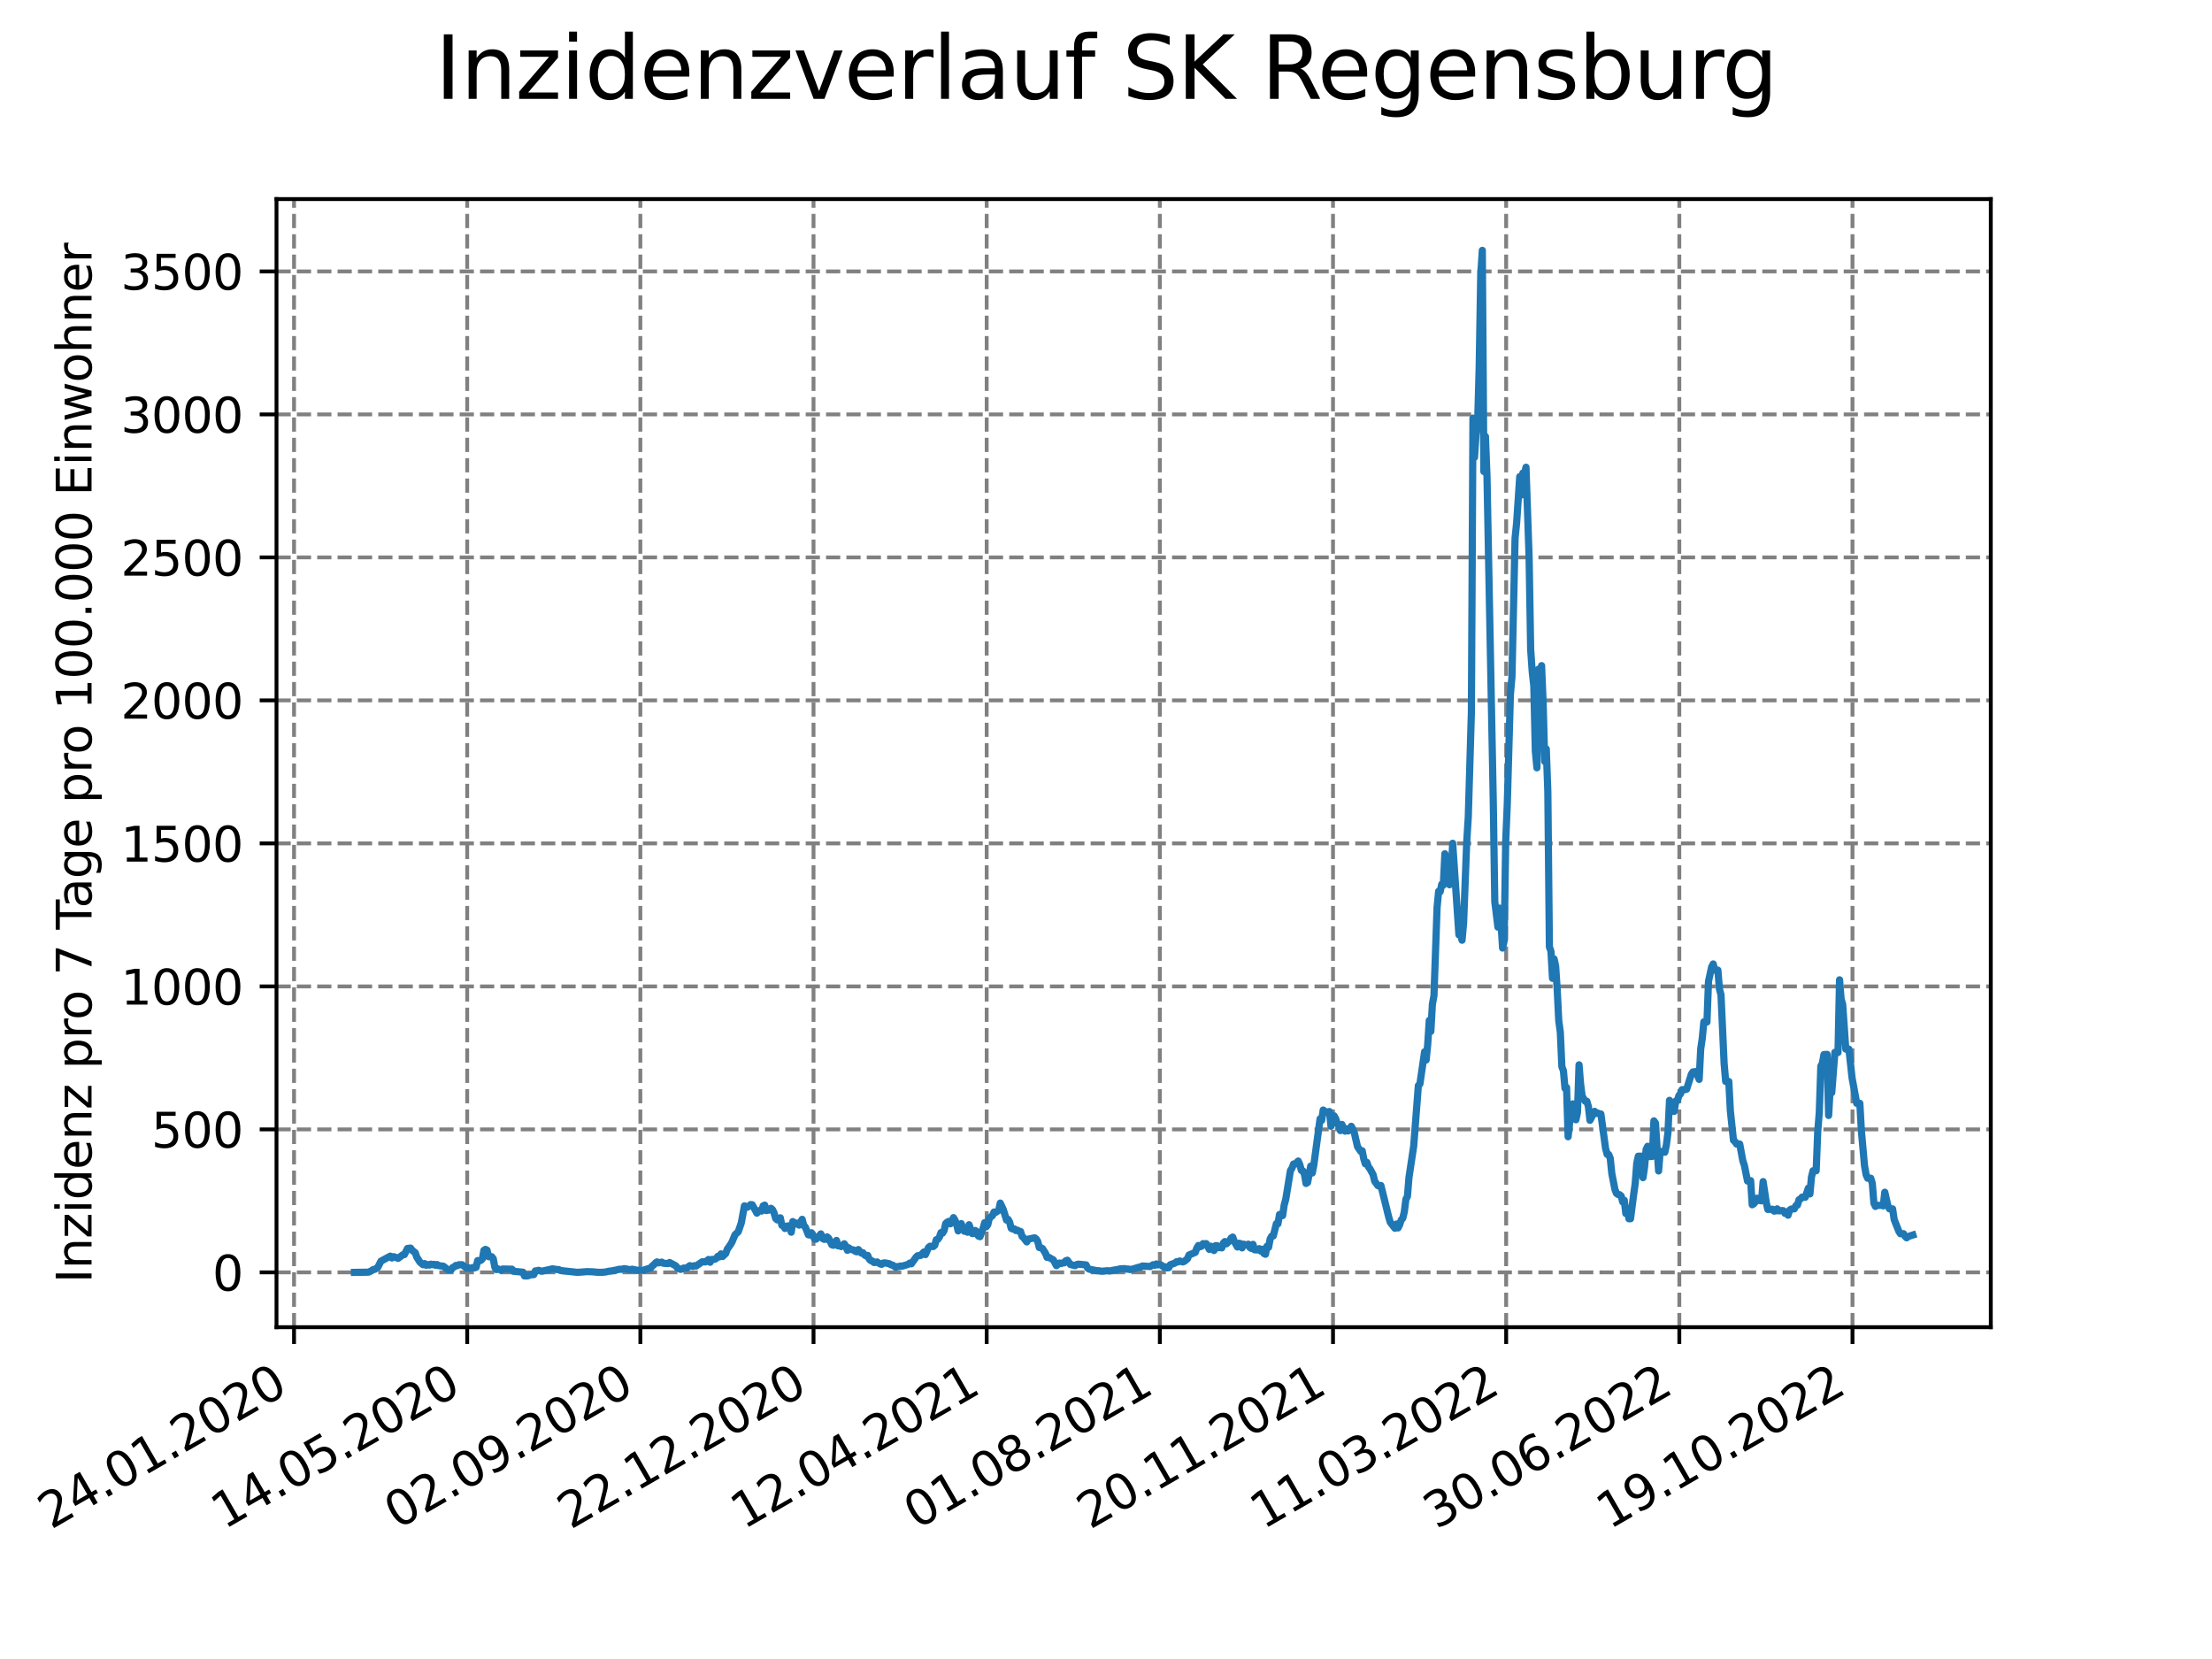 <?xml version="1.0" encoding="utf-8" standalone="no"?>
<!DOCTYPE svg PUBLIC "-//W3C//DTD SVG 1.1//EN"
  "http://www.w3.org/Graphics/SVG/1.1/DTD/svg11.dtd">
<svg xmlns:xlink="http://www.w3.org/1999/xlink" width="460.8pt" height="345.6pt" viewBox="0 0 460.8 345.6" xmlns="http://www.w3.org/2000/svg" version="1.1">
 <defs>
  <style type="text/css">*{stroke-linejoin: round; stroke-linecap: butt}</style>
 </defs>
 <g id="figure_1">
  <g id="patch_1">
   <path d="M 0 345.6 
L 460.8 345.6 
L 460.8 0 
L 0 0 
z
" style="fill: #ffffff"/>
  </g>
  <g id="axes_1">
   <g id="patch_2">
    <path d="M 57.6 276.48 
L 414.72 276.48 
L 414.72 41.472 
L 57.6 41.472 
z
" style="fill: #ffffff"/>
   </g>
   <g id="matplotlib.axis_1">
    <g id="xtick_1">
     <g id="line2d_1">
      <path d="M 61.253 276.48 
L 61.253 41.472 
" clip-path="url(#p23fee7c281)" style="fill: none; stroke-dasharray: 2.96,1.28; stroke-dashoffset: 0; stroke: #808080; stroke-width: 0.8"/>
     </g>
     <g id="line2d_2">
      <defs>
       <path id="m18b89f262e" d="M 0 0 
L 0 3.5 
" style="stroke: #000000; stroke-width: 0.8"/>
      </defs>
      <g>
       <use xlink:href="#m18b89f262e" x="61.253" y="276.48" style="stroke: #000000; stroke-width: 0.8"/>
      </g>
     </g>
     <g id="text_1">
      <!-- 24.01.2020 -->
      <g transform="translate(10.628 318.689) rotate(-30) scale(0.1 -0.1)">
       <defs>
        <path id="DejaVuSans-32" d="M 1228 531 
L 3431 531 
L 3431 0 
L 469 0 
L 469 531 
Q 828 903 1448 1529 
Q 2069 2156 2228 2338 
Q 2531 2678 2651 2914 
Q 2772 3150 2772 3378 
Q 2772 3750 2511 3984 
Q 2250 4219 1831 4219 
Q 1534 4219 1204 4116 
Q 875 4013 500 3803 
L 500 4441 
Q 881 4594 1212 4672 
Q 1544 4750 1819 4750 
Q 2544 4750 2975 4387 
Q 3406 4025 3406 3419 
Q 3406 3131 3298 2873 
Q 3191 2616 2906 2266 
Q 2828 2175 2409 1742 
Q 1991 1309 1228 531 
z
" transform="scale(0.016)"/>
        <path id="DejaVuSans-34" d="M 2419 4116 
L 825 1625 
L 2419 1625 
L 2419 4116 
z
M 2253 4666 
L 3047 4666 
L 3047 1625 
L 3713 1625 
L 3713 1100 
L 3047 1100 
L 3047 0 
L 2419 0 
L 2419 1100 
L 313 1100 
L 313 1709 
L 2253 4666 
z
" transform="scale(0.016)"/>
        <path id="DejaVuSans-2e" d="M 684 794 
L 1344 794 
L 1344 0 
L 684 0 
L 684 794 
z
" transform="scale(0.016)"/>
        <path id="DejaVuSans-30" d="M 2034 4250 
Q 1547 4250 1301 3770 
Q 1056 3291 1056 2328 
Q 1056 1369 1301 889 
Q 1547 409 2034 409 
Q 2525 409 2770 889 
Q 3016 1369 3016 2328 
Q 3016 3291 2770 3770 
Q 2525 4250 2034 4250 
z
M 2034 4750 
Q 2819 4750 3233 4129 
Q 3647 3509 3647 2328 
Q 3647 1150 3233 529 
Q 2819 -91 2034 -91 
Q 1250 -91 836 529 
Q 422 1150 422 2328 
Q 422 3509 836 4129 
Q 1250 4750 2034 4750 
z
" transform="scale(0.016)"/>
        <path id="DejaVuSans-31" d="M 794 531 
L 1825 531 
L 1825 4091 
L 703 3866 
L 703 4441 
L 1819 4666 
L 2450 4666 
L 2450 531 
L 3481 531 
L 3481 0 
L 794 0 
L 794 531 
z
" transform="scale(0.016)"/>
       </defs>
       <use xlink:href="#DejaVuSans-32"/>
       <use xlink:href="#DejaVuSans-34" x="63.623"/>
       <use xlink:href="#DejaVuSans-2e" x="127.246"/>
       <use xlink:href="#DejaVuSans-30" x="159.033"/>
       <use xlink:href="#DejaVuSans-31" x="222.656"/>
       <use xlink:href="#DejaVuSans-2e" x="286.279"/>
       <use xlink:href="#DejaVuSans-32" x="318.066"/>
       <use xlink:href="#DejaVuSans-30" x="381.689"/>
       <use xlink:href="#DejaVuSans-32" x="445.312"/>
       <use xlink:href="#DejaVuSans-30" x="508.936"/>
      </g>
     </g>
    </g>
    <g id="xtick_2">
     <g id="line2d_3">
      <path d="M 97.326 276.48 
L 97.326 41.472 
" clip-path="url(#p23fee7c281)" style="fill: none; stroke-dasharray: 2.96,1.28; stroke-dashoffset: 0; stroke: #808080; stroke-width: 0.8"/>
     </g>
     <g id="line2d_4">
      <g>
       <use xlink:href="#m18b89f262e" x="97.326" y="276.48" style="stroke: #000000; stroke-width: 0.8"/>
      </g>
     </g>
     <g id="text_2">
      <!-- 14.05.2020 -->
      <g transform="translate(46.701 318.689) rotate(-30) scale(0.1 -0.1)">
       <defs>
        <path id="DejaVuSans-35" d="M 691 4666 
L 3169 4666 
L 3169 4134 
L 1269 4134 
L 1269 2991 
Q 1406 3038 1543 3061 
Q 1681 3084 1819 3084 
Q 2600 3084 3056 2656 
Q 3513 2228 3513 1497 
Q 3513 744 3044 326 
Q 2575 -91 1722 -91 
Q 1428 -91 1123 -41 
Q 819 9 494 109 
L 494 744 
Q 775 591 1075 516 
Q 1375 441 1709 441 
Q 2250 441 2565 725 
Q 2881 1009 2881 1497 
Q 2881 1984 2565 2268 
Q 2250 2553 1709 2553 
Q 1456 2553 1204 2497 
Q 953 2441 691 2322 
L 691 4666 
z
" transform="scale(0.016)"/>
       </defs>
       <use xlink:href="#DejaVuSans-31"/>
       <use xlink:href="#DejaVuSans-34" x="63.623"/>
       <use xlink:href="#DejaVuSans-2e" x="127.246"/>
       <use xlink:href="#DejaVuSans-30" x="159.033"/>
       <use xlink:href="#DejaVuSans-35" x="222.656"/>
       <use xlink:href="#DejaVuSans-2e" x="286.279"/>
       <use xlink:href="#DejaVuSans-32" x="318.066"/>
       <use xlink:href="#DejaVuSans-30" x="381.689"/>
       <use xlink:href="#DejaVuSans-32" x="445.312"/>
       <use xlink:href="#DejaVuSans-30" x="508.936"/>
      </g>
     </g>
    </g>
    <g id="xtick_3">
     <g id="line2d_5">
      <path d="M 133.399 276.48 
L 133.399 41.472 
" clip-path="url(#p23fee7c281)" style="fill: none; stroke-dasharray: 2.96,1.28; stroke-dashoffset: 0; stroke: #808080; stroke-width: 0.8"/>
     </g>
     <g id="line2d_6">
      <g>
       <use xlink:href="#m18b89f262e" x="133.399" y="276.48" style="stroke: #000000; stroke-width: 0.8"/>
      </g>
     </g>
     <g id="text_3">
      <!-- 02.09.2020 -->
      <g transform="translate(82.774 318.689) rotate(-30) scale(0.1 -0.1)">
       <defs>
        <path id="DejaVuSans-39" d="M 703 97 
L 703 672 
Q 941 559 1184 500 
Q 1428 441 1663 441 
Q 2288 441 2617 861 
Q 2947 1281 2994 2138 
Q 2813 1869 2534 1725 
Q 2256 1581 1919 1581 
Q 1219 1581 811 2004 
Q 403 2428 403 3163 
Q 403 3881 828 4315 
Q 1253 4750 1959 4750 
Q 2769 4750 3195 4129 
Q 3622 3509 3622 2328 
Q 3622 1225 3098 567 
Q 2575 -91 1691 -91 
Q 1453 -91 1209 -44 
Q 966 3 703 97 
z
M 1959 2075 
Q 2384 2075 2632 2365 
Q 2881 2656 2881 3163 
Q 2881 3666 2632 3958 
Q 2384 4250 1959 4250 
Q 1534 4250 1286 3958 
Q 1038 3666 1038 3163 
Q 1038 2656 1286 2365 
Q 1534 2075 1959 2075 
z
" transform="scale(0.016)"/>
       </defs>
       <use xlink:href="#DejaVuSans-30"/>
       <use xlink:href="#DejaVuSans-32" x="63.623"/>
       <use xlink:href="#DejaVuSans-2e" x="127.246"/>
       <use xlink:href="#DejaVuSans-30" x="159.033"/>
       <use xlink:href="#DejaVuSans-39" x="222.656"/>
       <use xlink:href="#DejaVuSans-2e" x="286.279"/>
       <use xlink:href="#DejaVuSans-32" x="318.066"/>
       <use xlink:href="#DejaVuSans-30" x="381.689"/>
       <use xlink:href="#DejaVuSans-32" x="445.312"/>
       <use xlink:href="#DejaVuSans-30" x="508.936"/>
      </g>
     </g>
    </g>
    <g id="xtick_4">
     <g id="line2d_7">
      <path d="M 169.471 276.48 
L 169.471 41.472 
" clip-path="url(#p23fee7c281)" style="fill: none; stroke-dasharray: 2.96,1.28; stroke-dashoffset: 0; stroke: #808080; stroke-width: 0.8"/>
     </g>
     <g id="line2d_8">
      <g>
       <use xlink:href="#m18b89f262e" x="169.471" y="276.48" style="stroke: #000000; stroke-width: 0.8"/>
      </g>
     </g>
     <g id="text_4">
      <!-- 22.12.2020 -->
      <g transform="translate(118.846 318.689) rotate(-30) scale(0.1 -0.1)">
       <use xlink:href="#DejaVuSans-32"/>
       <use xlink:href="#DejaVuSans-32" x="63.623"/>
       <use xlink:href="#DejaVuSans-2e" x="127.246"/>
       <use xlink:href="#DejaVuSans-31" x="159.033"/>
       <use xlink:href="#DejaVuSans-32" x="222.656"/>
       <use xlink:href="#DejaVuSans-2e" x="286.279"/>
       <use xlink:href="#DejaVuSans-32" x="318.066"/>
       <use xlink:href="#DejaVuSans-30" x="381.689"/>
       <use xlink:href="#DejaVuSans-32" x="445.312"/>
       <use xlink:href="#DejaVuSans-30" x="508.936"/>
      </g>
     </g>
    </g>
    <g id="xtick_5">
     <g id="line2d_9">
      <path d="M 205.544 276.48 
L 205.544 41.472 
" clip-path="url(#p23fee7c281)" style="fill: none; stroke-dasharray: 2.96,1.28; stroke-dashoffset: 0; stroke: #808080; stroke-width: 0.8"/>
     </g>
     <g id="line2d_10">
      <g>
       <use xlink:href="#m18b89f262e" x="205.544" y="276.48" style="stroke: #000000; stroke-width: 0.8"/>
      </g>
     </g>
     <g id="text_5">
      <!-- 12.04.2021 -->
      <g transform="translate(154.919 318.689) rotate(-30) scale(0.1 -0.1)">
       <use xlink:href="#DejaVuSans-31"/>
       <use xlink:href="#DejaVuSans-32" x="63.623"/>
       <use xlink:href="#DejaVuSans-2e" x="127.246"/>
       <use xlink:href="#DejaVuSans-30" x="159.033"/>
       <use xlink:href="#DejaVuSans-34" x="222.656"/>
       <use xlink:href="#DejaVuSans-2e" x="286.279"/>
       <use xlink:href="#DejaVuSans-32" x="318.066"/>
       <use xlink:href="#DejaVuSans-30" x="381.689"/>
       <use xlink:href="#DejaVuSans-32" x="445.312"/>
       <use xlink:href="#DejaVuSans-31" x="508.936"/>
      </g>
     </g>
    </g>
    <g id="xtick_6">
     <g id="line2d_11">
      <path d="M 241.617 276.48 
L 241.617 41.472 
" clip-path="url(#p23fee7c281)" style="fill: none; stroke-dasharray: 2.96,1.28; stroke-dashoffset: 0; stroke: #808080; stroke-width: 0.8"/>
     </g>
     <g id="line2d_12">
      <g>
       <use xlink:href="#m18b89f262e" x="241.617" y="276.48" style="stroke: #000000; stroke-width: 0.8"/>
      </g>
     </g>
     <g id="text_6">
      <!-- 01.08.2021 -->
      <g transform="translate(190.992 318.689) rotate(-30) scale(0.1 -0.1)">
       <defs>
        <path id="DejaVuSans-38" d="M 2034 2216 
Q 1584 2216 1326 1975 
Q 1069 1734 1069 1313 
Q 1069 891 1326 650 
Q 1584 409 2034 409 
Q 2484 409 2743 651 
Q 3003 894 3003 1313 
Q 3003 1734 2745 1975 
Q 2488 2216 2034 2216 
z
M 1403 2484 
Q 997 2584 770 2862 
Q 544 3141 544 3541 
Q 544 4100 942 4425 
Q 1341 4750 2034 4750 
Q 2731 4750 3128 4425 
Q 3525 4100 3525 3541 
Q 3525 3141 3298 2862 
Q 3072 2584 2669 2484 
Q 3125 2378 3379 2068 
Q 3634 1759 3634 1313 
Q 3634 634 3220 271 
Q 2806 -91 2034 -91 
Q 1263 -91 848 271 
Q 434 634 434 1313 
Q 434 1759 690 2068 
Q 947 2378 1403 2484 
z
M 1172 3481 
Q 1172 3119 1398 2916 
Q 1625 2713 2034 2713 
Q 2441 2713 2670 2916 
Q 2900 3119 2900 3481 
Q 2900 3844 2670 4047 
Q 2441 4250 2034 4250 
Q 1625 4250 1398 4047 
Q 1172 3844 1172 3481 
z
" transform="scale(0.016)"/>
       </defs>
       <use xlink:href="#DejaVuSans-30"/>
       <use xlink:href="#DejaVuSans-31" x="63.623"/>
       <use xlink:href="#DejaVuSans-2e" x="127.246"/>
       <use xlink:href="#DejaVuSans-30" x="159.033"/>
       <use xlink:href="#DejaVuSans-38" x="222.656"/>
       <use xlink:href="#DejaVuSans-2e" x="286.279"/>
       <use xlink:href="#DejaVuSans-32" x="318.066"/>
       <use xlink:href="#DejaVuSans-30" x="381.689"/>
       <use xlink:href="#DejaVuSans-32" x="445.312"/>
       <use xlink:href="#DejaVuSans-31" x="508.936"/>
      </g>
     </g>
    </g>
    <g id="xtick_7">
     <g id="line2d_13">
      <path d="M 277.69 276.48 
L 277.69 41.472 
" clip-path="url(#p23fee7c281)" style="fill: none; stroke-dasharray: 2.96,1.28; stroke-dashoffset: 0; stroke: #808080; stroke-width: 0.8"/>
     </g>
     <g id="line2d_14">
      <g>
       <use xlink:href="#m18b89f262e" x="277.69" y="276.48" style="stroke: #000000; stroke-width: 0.8"/>
      </g>
     </g>
     <g id="text_7">
      <!-- 20.11.2021 -->
      <g transform="translate(227.064 318.689) rotate(-30) scale(0.1 -0.1)">
       <use xlink:href="#DejaVuSans-32"/>
       <use xlink:href="#DejaVuSans-30" x="63.623"/>
       <use xlink:href="#DejaVuSans-2e" x="127.246"/>
       <use xlink:href="#DejaVuSans-31" x="159.033"/>
       <use xlink:href="#DejaVuSans-31" x="222.656"/>
       <use xlink:href="#DejaVuSans-2e" x="286.279"/>
       <use xlink:href="#DejaVuSans-32" x="318.066"/>
       <use xlink:href="#DejaVuSans-30" x="381.689"/>
       <use xlink:href="#DejaVuSans-32" x="445.312"/>
       <use xlink:href="#DejaVuSans-31" x="508.936"/>
      </g>
     </g>
    </g>
    <g id="xtick_8">
     <g id="line2d_15">
      <path d="M 313.762 276.48 
L 313.762 41.472 
" clip-path="url(#p23fee7c281)" style="fill: none; stroke-dasharray: 2.96,1.28; stroke-dashoffset: 0; stroke: #808080; stroke-width: 0.8"/>
     </g>
     <g id="line2d_16">
      <g>
       <use xlink:href="#m18b89f262e" x="313.762" y="276.48" style="stroke: #000000; stroke-width: 0.8"/>
      </g>
     </g>
     <g id="text_8">
      <!-- 11.03.2022 -->
      <g transform="translate(263.137 318.689) rotate(-30) scale(0.1 -0.1)">
       <defs>
        <path id="DejaVuSans-33" d="M 2597 2516 
Q 3050 2419 3304 2112 
Q 3559 1806 3559 1356 
Q 3559 666 3084 287 
Q 2609 -91 1734 -91 
Q 1441 -91 1130 -33 
Q 819 25 488 141 
L 488 750 
Q 750 597 1062 519 
Q 1375 441 1716 441 
Q 2309 441 2620 675 
Q 2931 909 2931 1356 
Q 2931 1769 2642 2001 
Q 2353 2234 1838 2234 
L 1294 2234 
L 1294 2753 
L 1863 2753 
Q 2328 2753 2575 2939 
Q 2822 3125 2822 3475 
Q 2822 3834 2567 4026 
Q 2313 4219 1838 4219 
Q 1578 4219 1281 4162 
Q 984 4106 628 3988 
L 628 4550 
Q 988 4650 1302 4700 
Q 1616 4750 1894 4750 
Q 2613 4750 3031 4423 
Q 3450 4097 3450 3541 
Q 3450 3153 3228 2886 
Q 3006 2619 2597 2516 
z
" transform="scale(0.016)"/>
       </defs>
       <use xlink:href="#DejaVuSans-31"/>
       <use xlink:href="#DejaVuSans-31" x="63.623"/>
       <use xlink:href="#DejaVuSans-2e" x="127.246"/>
       <use xlink:href="#DejaVuSans-30" x="159.033"/>
       <use xlink:href="#DejaVuSans-33" x="222.656"/>
       <use xlink:href="#DejaVuSans-2e" x="286.279"/>
       <use xlink:href="#DejaVuSans-32" x="318.066"/>
       <use xlink:href="#DejaVuSans-30" x="381.689"/>
       <use xlink:href="#DejaVuSans-32" x="445.312"/>
       <use xlink:href="#DejaVuSans-32" x="508.936"/>
      </g>
     </g>
    </g>
    <g id="xtick_9">
     <g id="line2d_17">
      <path d="M 349.835 276.48 
L 349.835 41.472 
" clip-path="url(#p23fee7c281)" style="fill: none; stroke-dasharray: 2.96,1.28; stroke-dashoffset: 0; stroke: #808080; stroke-width: 0.8"/>
     </g>
     <g id="line2d_18">
      <g>
       <use xlink:href="#m18b89f262e" x="349.835" y="276.48" style="stroke: #000000; stroke-width: 0.8"/>
      </g>
     </g>
     <g id="text_9">
      <!-- 30.06.2022 -->
      <g transform="translate(299.21 318.689) rotate(-30) scale(0.1 -0.1)">
       <defs>
        <path id="DejaVuSans-36" d="M 2113 2584 
Q 1688 2584 1439 2293 
Q 1191 2003 1191 1497 
Q 1191 994 1439 701 
Q 1688 409 2113 409 
Q 2538 409 2786 701 
Q 3034 994 3034 1497 
Q 3034 2003 2786 2293 
Q 2538 2584 2113 2584 
z
M 3366 4563 
L 3366 3988 
Q 3128 4100 2886 4159 
Q 2644 4219 2406 4219 
Q 1781 4219 1451 3797 
Q 1122 3375 1075 2522 
Q 1259 2794 1537 2939 
Q 1816 3084 2150 3084 
Q 2853 3084 3261 2657 
Q 3669 2231 3669 1497 
Q 3669 778 3244 343 
Q 2819 -91 2113 -91 
Q 1303 -91 875 529 
Q 447 1150 447 2328 
Q 447 3434 972 4092 
Q 1497 4750 2381 4750 
Q 2619 4750 2861 4703 
Q 3103 4656 3366 4563 
z
" transform="scale(0.016)"/>
       </defs>
       <use xlink:href="#DejaVuSans-33"/>
       <use xlink:href="#DejaVuSans-30" x="63.623"/>
       <use xlink:href="#DejaVuSans-2e" x="127.246"/>
       <use xlink:href="#DejaVuSans-30" x="159.033"/>
       <use xlink:href="#DejaVuSans-36" x="222.656"/>
       <use xlink:href="#DejaVuSans-2e" x="286.279"/>
       <use xlink:href="#DejaVuSans-32" x="318.066"/>
       <use xlink:href="#DejaVuSans-30" x="381.689"/>
       <use xlink:href="#DejaVuSans-32" x="445.312"/>
       <use xlink:href="#DejaVuSans-32" x="508.936"/>
      </g>
     </g>
    </g>
    <g id="xtick_10">
     <g id="line2d_19">
      <path d="M 385.908 276.48 
L 385.908 41.472 
" clip-path="url(#p23fee7c281)" style="fill: none; stroke-dasharray: 2.96,1.28; stroke-dashoffset: 0; stroke: #808080; stroke-width: 0.8"/>
     </g>
     <g id="line2d_20">
      <g>
       <use xlink:href="#m18b89f262e" x="385.908" y="276.48" style="stroke: #000000; stroke-width: 0.8"/>
      </g>
     </g>
     <g id="text_10">
      <!-- 19.10.2022 -->
      <g transform="translate(335.283 318.689) rotate(-30) scale(0.1 -0.1)">
       <use xlink:href="#DejaVuSans-31"/>
       <use xlink:href="#DejaVuSans-39" x="63.623"/>
       <use xlink:href="#DejaVuSans-2e" x="127.246"/>
       <use xlink:href="#DejaVuSans-31" x="159.033"/>
       <use xlink:href="#DejaVuSans-30" x="222.656"/>
       <use xlink:href="#DejaVuSans-2e" x="286.279"/>
       <use xlink:href="#DejaVuSans-32" x="318.066"/>
       <use xlink:href="#DejaVuSans-30" x="381.689"/>
       <use xlink:href="#DejaVuSans-32" x="445.312"/>
       <use xlink:href="#DejaVuSans-32" x="508.936"/>
      </g>
     </g>
    </g>
   </g>
   <g id="matplotlib.axis_2">
    <g id="ytick_1">
     <g id="line2d_21">
      <path d="M 57.6 265.058 
L 414.72 265.058 
" clip-path="url(#p23fee7c281)" style="fill: none; stroke-dasharray: 2.96,1.28; stroke-dashoffset: 0; stroke: #808080; stroke-width: 0.8"/>
     </g>
     <g id="line2d_22">
      <defs>
       <path id="ma223c46150" d="M 0 0 
L -3.5 0 
" style="stroke: #000000; stroke-width: 0.8"/>
      </defs>
      <g>
       <use xlink:href="#ma223c46150" x="57.6" y="265.058" style="stroke: #000000; stroke-width: 0.8"/>
      </g>
     </g>
     <g id="text_11">
      <!-- 0 -->
      <g transform="translate(44.237 268.858) scale(0.1 -0.1)">
       <use xlink:href="#DejaVuSans-30"/>
      </g>
     </g>
    </g>
    <g id="ytick_2">
     <g id="line2d_23">
      <path d="M 57.6 235.27 
L 414.72 235.27 
" clip-path="url(#p23fee7c281)" style="fill: none; stroke-dasharray: 2.96,1.28; stroke-dashoffset: 0; stroke: #808080; stroke-width: 0.8"/>
     </g>
     <g id="line2d_24">
      <g>
       <use xlink:href="#ma223c46150" x="57.6" y="235.27" style="stroke: #000000; stroke-width: 0.8"/>
      </g>
     </g>
     <g id="text_12">
      <!-- 500 -->
      <g transform="translate(31.512 239.069) scale(0.1 -0.1)">
       <use xlink:href="#DejaVuSans-35"/>
       <use xlink:href="#DejaVuSans-30" x="63.623"/>
       <use xlink:href="#DejaVuSans-30" x="127.246"/>
      </g>
     </g>
    </g>
    <g id="ytick_3">
     <g id="line2d_25">
      <path d="M 57.6 205.482 
L 414.72 205.482 
" clip-path="url(#p23fee7c281)" style="fill: none; stroke-dasharray: 2.96,1.28; stroke-dashoffset: 0; stroke: #808080; stroke-width: 0.8"/>
     </g>
     <g id="line2d_26">
      <g>
       <use xlink:href="#ma223c46150" x="57.6" y="205.482" style="stroke: #000000; stroke-width: 0.8"/>
      </g>
     </g>
     <g id="text_13">
      <!-- 1000 -->
      <g transform="translate(25.15 209.281) scale(0.1 -0.1)">
       <use xlink:href="#DejaVuSans-31"/>
       <use xlink:href="#DejaVuSans-30" x="63.623"/>
       <use xlink:href="#DejaVuSans-30" x="127.246"/>
       <use xlink:href="#DejaVuSans-30" x="190.869"/>
      </g>
     </g>
    </g>
    <g id="ytick_4">
     <g id="line2d_27">
      <path d="M 57.6 175.694 
L 414.72 175.694 
" clip-path="url(#p23fee7c281)" style="fill: none; stroke-dasharray: 2.96,1.28; stroke-dashoffset: 0; stroke: #808080; stroke-width: 0.8"/>
     </g>
     <g id="line2d_28">
      <g>
       <use xlink:href="#ma223c46150" x="57.6" y="175.694" style="stroke: #000000; stroke-width: 0.8"/>
      </g>
     </g>
     <g id="text_14">
      <!-- 1500 -->
      <g transform="translate(25.15 179.493) scale(0.1 -0.1)">
       <use xlink:href="#DejaVuSans-31"/>
       <use xlink:href="#DejaVuSans-35" x="63.623"/>
       <use xlink:href="#DejaVuSans-30" x="127.246"/>
       <use xlink:href="#DejaVuSans-30" x="190.869"/>
      </g>
     </g>
    </g>
    <g id="ytick_5">
     <g id="line2d_29">
      <path d="M 57.6 145.905 
L 414.72 145.905 
" clip-path="url(#p23fee7c281)" style="fill: none; stroke-dasharray: 2.96,1.28; stroke-dashoffset: 0; stroke: #808080; stroke-width: 0.8"/>
     </g>
     <g id="line2d_30">
      <g>
       <use xlink:href="#ma223c46150" x="57.6" y="145.905" style="stroke: #000000; stroke-width: 0.8"/>
      </g>
     </g>
     <g id="text_15">
      <!-- 2000 -->
      <g transform="translate(25.15 149.704) scale(0.1 -0.1)">
       <use xlink:href="#DejaVuSans-32"/>
       <use xlink:href="#DejaVuSans-30" x="63.623"/>
       <use xlink:href="#DejaVuSans-30" x="127.246"/>
       <use xlink:href="#DejaVuSans-30" x="190.869"/>
      </g>
     </g>
    </g>
    <g id="ytick_6">
     <g id="line2d_31">
      <path d="M 57.6 116.117 
L 414.72 116.117 
" clip-path="url(#p23fee7c281)" style="fill: none; stroke-dasharray: 2.96,1.28; stroke-dashoffset: 0; stroke: #808080; stroke-width: 0.8"/>
     </g>
     <g id="line2d_32">
      <g>
       <use xlink:href="#ma223c46150" x="57.6" y="116.117" style="stroke: #000000; stroke-width: 0.8"/>
      </g>
     </g>
     <g id="text_16">
      <!-- 2500 -->
      <g transform="translate(25.15 119.916) scale(0.1 -0.1)">
       <use xlink:href="#DejaVuSans-32"/>
       <use xlink:href="#DejaVuSans-35" x="63.623"/>
       <use xlink:href="#DejaVuSans-30" x="127.246"/>
       <use xlink:href="#DejaVuSans-30" x="190.869"/>
      </g>
     </g>
    </g>
    <g id="ytick_7">
     <g id="line2d_33">
      <path d="M 57.6 86.329 
L 414.72 86.329 
" clip-path="url(#p23fee7c281)" style="fill: none; stroke-dasharray: 2.96,1.28; stroke-dashoffset: 0; stroke: #808080; stroke-width: 0.8"/>
     </g>
     <g id="line2d_34">
      <g>
       <use xlink:href="#ma223c46150" x="57.6" y="86.329" style="stroke: #000000; stroke-width: 0.8"/>
      </g>
     </g>
     <g id="text_17">
      <!-- 3000 -->
      <g transform="translate(25.15 90.128) scale(0.1 -0.1)">
       <use xlink:href="#DejaVuSans-33"/>
       <use xlink:href="#DejaVuSans-30" x="63.623"/>
       <use xlink:href="#DejaVuSans-30" x="127.246"/>
       <use xlink:href="#DejaVuSans-30" x="190.869"/>
      </g>
     </g>
    </g>
    <g id="ytick_8">
     <g id="line2d_35">
      <path d="M 57.6 56.54 
L 414.72 56.54 
" clip-path="url(#p23fee7c281)" style="fill: none; stroke-dasharray: 2.96,1.28; stroke-dashoffset: 0; stroke: #808080; stroke-width: 0.8"/>
     </g>
     <g id="line2d_36">
      <g>
       <use xlink:href="#ma223c46150" x="57.6" y="56.54" style="stroke: #000000; stroke-width: 0.8"/>
      </g>
     </g>
     <g id="text_18">
      <!-- 3500 -->
      <g transform="translate(25.15 60.34) scale(0.1 -0.1)">
       <use xlink:href="#DejaVuSans-33"/>
       <use xlink:href="#DejaVuSans-35" x="63.623"/>
       <use xlink:href="#DejaVuSans-30" x="127.246"/>
       <use xlink:href="#DejaVuSans-30" x="190.869"/>
      </g>
     </g>
    </g>
    <g id="text_19">
     <!-- Inzidenz pro 7 Tage pro 100.000 Einwohner -->
     <g transform="translate(19.07 267.301) rotate(-90) scale(0.1 -0.1)">
      <defs>
       <path id="DejaVuSans-49" d="M 628 4666 
L 1259 4666 
L 1259 0 
L 628 0 
L 628 4666 
z
" transform="scale(0.016)"/>
       <path id="DejaVuSans-6e" d="M 3513 2113 
L 3513 0 
L 2938 0 
L 2938 2094 
Q 2938 2591 2744 2837 
Q 2550 3084 2163 3084 
Q 1697 3084 1428 2787 
Q 1159 2491 1159 1978 
L 1159 0 
L 581 0 
L 581 3500 
L 1159 3500 
L 1159 2956 
Q 1366 3272 1645 3428 
Q 1925 3584 2291 3584 
Q 2894 3584 3203 3211 
Q 3513 2838 3513 2113 
z
" transform="scale(0.016)"/>
       <path id="DejaVuSans-7a" d="M 353 3500 
L 3084 3500 
L 3084 2975 
L 922 459 
L 3084 459 
L 3084 0 
L 275 0 
L 275 525 
L 2438 3041 
L 353 3041 
L 353 3500 
z
" transform="scale(0.016)"/>
       <path id="DejaVuSans-69" d="M 603 3500 
L 1178 3500 
L 1178 0 
L 603 0 
L 603 3500 
z
M 603 4863 
L 1178 4863 
L 1178 4134 
L 603 4134 
L 603 4863 
z
" transform="scale(0.016)"/>
       <path id="DejaVuSans-64" d="M 2906 2969 
L 2906 4863 
L 3481 4863 
L 3481 0 
L 2906 0 
L 2906 525 
Q 2725 213 2448 61 
Q 2172 -91 1784 -91 
Q 1150 -91 751 415 
Q 353 922 353 1747 
Q 353 2572 751 3078 
Q 1150 3584 1784 3584 
Q 2172 3584 2448 3432 
Q 2725 3281 2906 2969 
z
M 947 1747 
Q 947 1113 1208 752 
Q 1469 391 1925 391 
Q 2381 391 2643 752 
Q 2906 1113 2906 1747 
Q 2906 2381 2643 2742 
Q 2381 3103 1925 3103 
Q 1469 3103 1208 2742 
Q 947 2381 947 1747 
z
" transform="scale(0.016)"/>
       <path id="DejaVuSans-65" d="M 3597 1894 
L 3597 1613 
L 953 1613 
Q 991 1019 1311 708 
Q 1631 397 2203 397 
Q 2534 397 2845 478 
Q 3156 559 3463 722 
L 3463 178 
Q 3153 47 2828 -22 
Q 2503 -91 2169 -91 
Q 1331 -91 842 396 
Q 353 884 353 1716 
Q 353 2575 817 3079 
Q 1281 3584 2069 3584 
Q 2775 3584 3186 3129 
Q 3597 2675 3597 1894 
z
M 3022 2063 
Q 3016 2534 2758 2815 
Q 2500 3097 2075 3097 
Q 1594 3097 1305 2825 
Q 1016 2553 972 2059 
L 3022 2063 
z
" transform="scale(0.016)"/>
       <path id="DejaVuSans-20" transform="scale(0.016)"/>
       <path id="DejaVuSans-70" d="M 1159 525 
L 1159 -1331 
L 581 -1331 
L 581 3500 
L 1159 3500 
L 1159 2969 
Q 1341 3281 1617 3432 
Q 1894 3584 2278 3584 
Q 2916 3584 3314 3078 
Q 3713 2572 3713 1747 
Q 3713 922 3314 415 
Q 2916 -91 2278 -91 
Q 1894 -91 1617 61 
Q 1341 213 1159 525 
z
M 3116 1747 
Q 3116 2381 2855 2742 
Q 2594 3103 2138 3103 
Q 1681 3103 1420 2742 
Q 1159 2381 1159 1747 
Q 1159 1113 1420 752 
Q 1681 391 2138 391 
Q 2594 391 2855 752 
Q 3116 1113 3116 1747 
z
" transform="scale(0.016)"/>
       <path id="DejaVuSans-72" d="M 2631 2963 
Q 2534 3019 2420 3045 
Q 2306 3072 2169 3072 
Q 1681 3072 1420 2755 
Q 1159 2438 1159 1844 
L 1159 0 
L 581 0 
L 581 3500 
L 1159 3500 
L 1159 2956 
Q 1341 3275 1631 3429 
Q 1922 3584 2338 3584 
Q 2397 3584 2469 3576 
Q 2541 3569 2628 3553 
L 2631 2963 
z
" transform="scale(0.016)"/>
       <path id="DejaVuSans-6f" d="M 1959 3097 
Q 1497 3097 1228 2736 
Q 959 2375 959 1747 
Q 959 1119 1226 758 
Q 1494 397 1959 397 
Q 2419 397 2687 759 
Q 2956 1122 2956 1747 
Q 2956 2369 2687 2733 
Q 2419 3097 1959 3097 
z
M 1959 3584 
Q 2709 3584 3137 3096 
Q 3566 2609 3566 1747 
Q 3566 888 3137 398 
Q 2709 -91 1959 -91 
Q 1206 -91 779 398 
Q 353 888 353 1747 
Q 353 2609 779 3096 
Q 1206 3584 1959 3584 
z
" transform="scale(0.016)"/>
       <path id="DejaVuSans-37" d="M 525 4666 
L 3525 4666 
L 3525 4397 
L 1831 0 
L 1172 0 
L 2766 4134 
L 525 4134 
L 525 4666 
z
" transform="scale(0.016)"/>
       <path id="DejaVuSans-54" d="M -19 4666 
L 3928 4666 
L 3928 4134 
L 2272 4134 
L 2272 0 
L 1638 0 
L 1638 4134 
L -19 4134 
L -19 4666 
z
" transform="scale(0.016)"/>
       <path id="DejaVuSans-61" d="M 2194 1759 
Q 1497 1759 1228 1600 
Q 959 1441 959 1056 
Q 959 750 1161 570 
Q 1363 391 1709 391 
Q 2188 391 2477 730 
Q 2766 1069 2766 1631 
L 2766 1759 
L 2194 1759 
z
M 3341 1997 
L 3341 0 
L 2766 0 
L 2766 531 
Q 2569 213 2275 61 
Q 1981 -91 1556 -91 
Q 1019 -91 701 211 
Q 384 513 384 1019 
Q 384 1609 779 1909 
Q 1175 2209 1959 2209 
L 2766 2209 
L 2766 2266 
Q 2766 2663 2505 2880 
Q 2244 3097 1772 3097 
Q 1472 3097 1187 3025 
Q 903 2953 641 2809 
L 641 3341 
Q 956 3463 1253 3523 
Q 1550 3584 1831 3584 
Q 2591 3584 2966 3190 
Q 3341 2797 3341 1997 
z
" transform="scale(0.016)"/>
       <path id="DejaVuSans-67" d="M 2906 1791 
Q 2906 2416 2648 2759 
Q 2391 3103 1925 3103 
Q 1463 3103 1205 2759 
Q 947 2416 947 1791 
Q 947 1169 1205 825 
Q 1463 481 1925 481 
Q 2391 481 2648 825 
Q 2906 1169 2906 1791 
z
M 3481 434 
Q 3481 -459 3084 -895 
Q 2688 -1331 1869 -1331 
Q 1566 -1331 1297 -1286 
Q 1028 -1241 775 -1147 
L 775 -588 
Q 1028 -725 1275 -790 
Q 1522 -856 1778 -856 
Q 2344 -856 2625 -561 
Q 2906 -266 2906 331 
L 2906 616 
Q 2728 306 2450 153 
Q 2172 0 1784 0 
Q 1141 0 747 490 
Q 353 981 353 1791 
Q 353 2603 747 3093 
Q 1141 3584 1784 3584 
Q 2172 3584 2450 3431 
Q 2728 3278 2906 2969 
L 2906 3500 
L 3481 3500 
L 3481 434 
z
" transform="scale(0.016)"/>
       <path id="DejaVuSans-45" d="M 628 4666 
L 3578 4666 
L 3578 4134 
L 1259 4134 
L 1259 2753 
L 3481 2753 
L 3481 2222 
L 1259 2222 
L 1259 531 
L 3634 531 
L 3634 0 
L 628 0 
L 628 4666 
z
" transform="scale(0.016)"/>
       <path id="DejaVuSans-77" d="M 269 3500 
L 844 3500 
L 1563 769 
L 2278 3500 
L 2956 3500 
L 3675 769 
L 4391 3500 
L 4966 3500 
L 4050 0 
L 3372 0 
L 2619 2869 
L 1863 0 
L 1184 0 
L 269 3500 
z
" transform="scale(0.016)"/>
       <path id="DejaVuSans-68" d="M 3513 2113 
L 3513 0 
L 2938 0 
L 2938 2094 
Q 2938 2591 2744 2837 
Q 2550 3084 2163 3084 
Q 1697 3084 1428 2787 
Q 1159 2491 1159 1978 
L 1159 0 
L 581 0 
L 581 4863 
L 1159 4863 
L 1159 2956 
Q 1366 3272 1645 3428 
Q 1925 3584 2291 3584 
Q 2894 3584 3203 3211 
Q 3513 2838 3513 2113 
z
" transform="scale(0.016)"/>
      </defs>
      <use xlink:href="#DejaVuSans-49"/>
      <use xlink:href="#DejaVuSans-6e" x="29.492"/>
      <use xlink:href="#DejaVuSans-7a" x="92.871"/>
      <use xlink:href="#DejaVuSans-69" x="145.361"/>
      <use xlink:href="#DejaVuSans-64" x="173.145"/>
      <use xlink:href="#DejaVuSans-65" x="236.621"/>
      <use xlink:href="#DejaVuSans-6e" x="298.145"/>
      <use xlink:href="#DejaVuSans-7a" x="361.523"/>
      <use xlink:href="#DejaVuSans-20" x="414.014"/>
      <use xlink:href="#DejaVuSans-70" x="445.801"/>
      <use xlink:href="#DejaVuSans-72" x="509.277"/>
      <use xlink:href="#DejaVuSans-6f" x="548.141"/>
      <use xlink:href="#DejaVuSans-20" x="609.322"/>
      <use xlink:href="#DejaVuSans-37" x="641.109"/>
      <use xlink:href="#DejaVuSans-20" x="704.732"/>
      <use xlink:href="#DejaVuSans-54" x="736.52"/>
      <use xlink:href="#DejaVuSans-61" x="781.104"/>
      <use xlink:href="#DejaVuSans-67" x="842.383"/>
      <use xlink:href="#DejaVuSans-65" x="905.859"/>
      <use xlink:href="#DejaVuSans-20" x="967.383"/>
      <use xlink:href="#DejaVuSans-70" x="999.17"/>
      <use xlink:href="#DejaVuSans-72" x="1062.646"/>
      <use xlink:href="#DejaVuSans-6f" x="1101.51"/>
      <use xlink:href="#DejaVuSans-20" x="1162.691"/>
      <use xlink:href="#DejaVuSans-31" x="1194.479"/>
      <use xlink:href="#DejaVuSans-30" x="1258.102"/>
      <use xlink:href="#DejaVuSans-30" x="1321.725"/>
      <use xlink:href="#DejaVuSans-2e" x="1385.348"/>
      <use xlink:href="#DejaVuSans-30" x="1417.135"/>
      <use xlink:href="#DejaVuSans-30" x="1480.758"/>
      <use xlink:href="#DejaVuSans-30" x="1544.381"/>
      <use xlink:href="#DejaVuSans-20" x="1608.004"/>
      <use xlink:href="#DejaVuSans-45" x="1639.791"/>
      <use xlink:href="#DejaVuSans-69" x="1702.975"/>
      <use xlink:href="#DejaVuSans-6e" x="1730.758"/>
      <use xlink:href="#DejaVuSans-77" x="1794.137"/>
      <use xlink:href="#DejaVuSans-6f" x="1875.924"/>
      <use xlink:href="#DejaVuSans-68" x="1937.105"/>
      <use xlink:href="#DejaVuSans-6e" x="2000.484"/>
      <use xlink:href="#DejaVuSans-65" x="2063.863"/>
      <use xlink:href="#DejaVuSans-72" x="2125.387"/>
     </g>
    </g>
   </g>
   <g id="line2d_37">
    <path d="M 73.833 265.058 
L 76.758 265.02 
L 77.408 264.708 
L 77.732 264.475 
L 78.057 264.436 
L 78.707 264.008 
L 79.357 262.724 
L 81.307 261.673 
L 81.632 262.062 
L 81.957 261.79 
L 82.282 261.867 
L 82.932 262.14 
L 83.907 261.4 
L 84.232 261.362 
L 84.882 260.077 
L 85.532 259.999 
L 85.857 260.466 
L 86.507 260.972 
L 86.832 261.906 
L 87.482 262.918 
L 88.132 263.463 
L 88.457 263.229 
L 88.782 263.58 
L 89.107 263.424 
L 89.432 263.541 
L 89.757 263.346 
L 90.082 263.463 
L 90.407 263.385 
L 90.732 263.58 
L 91.057 263.424 
L 91.382 263.657 
L 92.357 263.774 
L 93.007 264.28 
L 93.331 264.514 
L 93.981 264.514 
L 94.306 264.047 
L 94.631 263.93 
L 94.956 263.619 
L 95.281 263.657 
L 95.606 263.463 
L 96.256 263.463 
L 97.231 264.202 
L 97.556 264.086 
L 97.881 264.241 
L 98.531 264.047 
L 98.856 264.124 
L 99.181 264.008 
L 99.506 262.607 
L 99.831 262.646 
L 100.156 262.568 
L 100.481 262.257 
L 100.806 260.466 
L 101.131 260.272 
L 101.456 260.428 
L 101.781 261.79 
L 102.431 261.79 
L 102.756 262.218 
L 103.081 264.008 
L 103.406 264.475 
L 103.731 264.319 
L 104.381 264.63 
L 104.706 264.358 
L 106.656 264.397 
L 106.981 264.825 
L 108.931 265.02 
L 109.255 265.798 
L 109.905 265.798 
L 110.555 265.564 
L 111.205 265.525 
L 111.53 264.747 
L 111.855 264.747 
L 112.18 264.63 
L 112.83 264.825 
L 115.105 264.319 
L 116.08 264.475 
L 116.405 264.475 
L 116.73 264.669 
L 120.305 265.058 
L 122.255 264.903 
L 123.555 264.942 
L 124.205 265.02 
L 125.179 265.058 
L 126.154 264.981 
L 126.804 264.825 
L 127.454 264.747 
L 128.429 264.553 
L 129.079 264.397 
L 129.404 264.436 
L 130.054 264.28 
L 131.354 264.514 
L 131.679 264.397 
L 132.979 264.669 
L 133.304 264.514 
L 133.954 264.63 
L 134.929 264.319 
L 135.579 264.124 
L 135.904 263.696 
L 136.229 263.463 
L 136.554 263.074 
L 136.879 262.879 
L 137.204 263.074 
L 137.854 262.918 
L 138.179 263.152 
L 139.154 263.229 
L 139.479 262.996 
L 140.779 263.696 
L 141.103 264.124 
L 141.753 264.436 
L 142.078 264.358 
L 142.403 264.163 
L 143.053 264.163 
L 143.703 263.657 
L 144.353 263.813 
L 144.678 263.657 
L 145.003 263.735 
L 146.303 262.84 
L 146.953 262.879 
L 147.603 262.373 
L 147.928 262.957 
L 148.253 262.373 
L 148.903 262.334 
L 149.228 262.14 
L 149.553 261.712 
L 149.878 261.828 
L 150.203 261.206 
L 150.528 261.751 
L 151.178 261.128 
L 151.503 260.233 
L 152.153 259.299 
L 152.478 258.754 
L 153.128 257.198 
L 153.778 256.614 
L 154.428 254.746 
L 155.078 251.205 
L 155.728 251.477 
L 156.378 250.932 
L 156.703 250.971 
L 157.677 252.722 
L 158.002 252.333 
L 158.327 252.139 
L 158.652 252.294 
L 158.977 251.205 
L 159.302 251.049 
L 159.627 252.178 
L 160.277 252.061 
L 160.602 251.711 
L 160.927 251.983 
L 161.252 252.683 
L 161.577 253.812 
L 161.902 254.123 
L 162.227 254.007 
L 162.552 253.695 
L 162.877 255.252 
L 163.202 255.369 
L 163.527 255.913 
L 163.852 255.446 
L 164.177 255.369 
L 164.502 255.68 
L 164.827 256.692 
L 165.152 254.474 
L 165.802 254.941 
L 166.127 254.785 
L 166.452 255.213 
L 167.102 254.007 
L 167.427 255.291 
L 167.752 255.602 
L 168.402 257.237 
L 168.727 257.275 
L 169.052 256.808 
L 169.377 257.353 
L 169.702 258.132 
L 170.027 258.132 
L 171.002 257.042 
L 171.327 257.976 
L 171.652 258.17 
L 171.977 258.17 
L 172.302 257.665 
L 172.627 257.937 
L 173.276 259.299 
L 173.601 259.416 
L 174.251 258.404 
L 174.576 259.532 
L 174.901 259.455 
L 175.226 259.688 
L 175.876 259.104 
L 176.201 259.571 
L 176.526 260.466 
L 176.851 259.961 
L 177.176 260.272 
L 177.826 260.389 
L 178.151 260.661 
L 178.476 260.778 
L 178.801 260.311 
L 179.451 261.05 
L 179.776 260.972 
L 180.101 261.439 
L 180.426 261.634 
L 180.751 261.517 
L 181.076 262.295 
L 181.401 262.607 
L 181.726 262.685 
L 182.051 262.996 
L 182.376 262.996 
L 182.701 262.879 
L 183.351 263.307 
L 183.676 263.385 
L 184.001 263.113 
L 184.326 263.074 
L 185.301 263.268 
L 185.626 263.502 
L 185.951 263.541 
L 186.601 264.008 
L 186.926 263.852 
L 187.251 263.852 
L 187.576 263.735 
L 187.901 263.774 
L 189.2 263.385 
L 189.525 263.113 
L 189.85 263.268 
L 190.825 261.906 
L 191.15 261.595 
L 191.8 261.517 
L 192.45 260.817 
L 192.775 261.362 
L 193.425 259.883 
L 193.75 259.61 
L 194.4 259.688 
L 194.725 259.416 
L 195.05 258.248 
L 195.375 258.17 
L 195.7 257.703 
L 196.025 256.77 
L 196.35 256.886 
L 196.675 256.341 
L 197 254.902 
L 197.325 254.59 
L 197.65 254.435 
L 197.975 254.941 
L 198.3 254.435 
L 198.625 253.656 
L 198.95 254.201 
L 199.275 255.018 
L 199.6 256.419 
L 199.925 255.485 
L 200.25 254.902 
L 200.575 255.913 
L 200.9 256.497 
L 201.225 256.303 
L 201.55 256.692 
L 201.875 255.135 
L 202.525 256.964 
L 202.85 256.964 
L 203.175 256.341 
L 203.5 256.614 
L 203.825 257.509 
L 204.15 257.626 
L 204.799 255.874 
L 205.124 254.707 
L 205.449 255.563 
L 205.774 255.135 
L 206.099 253.773 
L 206.749 253.228 
L 207.074 252.489 
L 207.399 252.567 
L 208.049 252.139 
L 208.374 250.621 
L 209.024 252.022 
L 209.674 254.162 
L 209.999 254.007 
L 210.324 254.59 
L 210.649 255.874 
L 210.974 256.03 
L 211.299 255.991 
L 211.624 256.341 
L 211.949 256.264 
L 212.274 256.497 
L 212.599 256.536 
L 212.924 257.587 
L 213.249 257.859 
L 213.899 258.715 
L 214.224 258.132 
L 215.524 257.859 
L 215.849 258.093 
L 216.174 258.599 
L 216.499 259.883 
L 216.824 259.922 
L 217.149 260.077 
L 217.799 261.089 
L 218.124 261.945 
L 218.449 261.906 
L 219.424 262.451 
L 220.074 263.657 
L 220.723 263.113 
L 221.048 263.229 
L 221.373 263.074 
L 221.698 263.074 
L 222.023 262.646 
L 222.348 262.529 
L 222.998 263.424 
L 223.973 263.657 
L 224.298 263.424 
L 224.623 263.346 
L 226.248 263.502 
L 226.573 264.163 
L 226.898 264.397 
L 228.523 264.708 
L 228.848 264.708 
L 229.498 264.825 
L 230.798 264.708 
L 231.123 264.786 
L 231.773 264.63 
L 232.748 264.475 
L 233.398 264.319 
L 234.373 264.28 
L 234.698 264.397 
L 235.023 264.358 
L 235.348 264.475 
L 235.998 264.358 
L 236.647 264.163 
L 237.297 263.969 
L 237.622 263.969 
L 237.947 263.735 
L 239.247 263.813 
L 239.572 263.852 
L 240.222 263.463 
L 240.547 263.58 
L 240.872 263.307 
L 241.197 263.502 
L 241.522 263.424 
L 241.847 263.502 
L 242.497 264.008 
L 242.822 263.891 
L 243.147 264.124 
L 243.472 264.086 
L 243.797 263.463 
L 244.772 263.113 
L 245.097 262.84 
L 245.422 262.879 
L 245.747 262.685 
L 246.397 262.879 
L 246.722 262.762 
L 247.372 262.218 
L 247.697 261.439 
L 248.997 260.895 
L 249.322 259.999 
L 249.647 259.455 
L 249.972 259.727 
L 250.297 259.61 
L 250.622 259.066 
L 250.947 259.143 
L 251.272 259.066 
L 251.922 260.272 
L 252.246 259.61 
L 252.571 259.922 
L 252.896 260.505 
L 253.221 259.494 
L 253.546 259.494 
L 253.871 259.922 
L 254.196 259.688 
L 254.521 259.961 
L 254.846 258.949 
L 255.171 258.637 
L 255.496 259.104 
L 256.146 258.482 
L 256.471 257.898 
L 256.796 257.703 
L 257.121 258.599 
L 257.771 259.766 
L 258.096 258.988 
L 258.421 259.066 
L 258.746 259.961 
L 259.071 259.182 
L 259.396 259.338 
L 259.721 259.338 
L 260.046 259.182 
L 260.371 259.883 
L 260.696 260.077 
L 261.021 259.221 
L 261.346 260.35 
L 261.996 260.389 
L 262.321 260.116 
L 262.646 260.622 
L 262.971 260.233 
L 263.296 261.128 
L 263.621 261.284 
L 263.946 259.61 
L 264.271 259.844 
L 264.596 258.093 
L 264.921 257.509 
L 265.246 257.47 
L 265.896 254.902 
L 266.221 254.941 
L 266.546 252.995 
L 266.871 253.306 
L 267.196 253.228 
L 267.521 251.01 
L 267.846 249.843 
L 268.82 243.85 
L 269.145 243.344 
L 269.47 242.488 
L 269.795 242.488 
L 270.445 241.865 
L 270.77 242.604 
L 271.095 243.811 
L 271.42 243.928 
L 271.745 244.667 
L 272.07 246.535 
L 272.395 246.34 
L 273.045 242.916 
L 273.37 244.356 
L 273.695 242.682 
L 274.995 233.07 
L 275.32 233.42 
L 275.645 231.241 
L 276.295 231.708 
L 276.945 231.553 
L 277.27 234.627 
L 277.595 233.109 
L 277.92 232.448 
L 278.245 233.031 
L 278.57 234.043 
L 278.895 234.471 
L 279.22 235.522 
L 279.545 234.238 
L 280.195 235.639 
L 280.52 235.172 
L 280.845 235.6 
L 281.495 234.627 
L 281.82 235.211 
L 282.145 236.067 
L 282.795 238.869 
L 283.445 239.841 
L 283.769 239.725 
L 284.094 241.398 
L 284.419 242.449 
L 284.744 242.137 
L 285.069 243.071 
L 285.394 243.499 
L 286.044 244.706 
L 286.369 246.068 
L 287.019 246.963 
L 287.344 247.119 
L 287.669 246.963 
L 289.294 253.54 
L 289.619 254.629 
L 290.594 255.874 
L 290.919 254.979 
L 291.244 255.797 
L 291.569 255.135 
L 291.894 254.162 
L 292.219 253.773 
L 292.544 252.45 
L 292.869 249.843 
L 293.194 249.22 
L 293.519 245.251 
L 294.494 238.791 
L 295.469 226.143 
L 295.794 225.793 
L 296.769 219.1 
L 297.094 220.812 
L 297.419 217.543 
L 297.744 212.562 
L 298.069 214.858 
L 298.394 209.176 
L 298.719 207.425 
L 299.369 189.057 
L 299.693 185.672 
L 300.018 185.75 
L 300.343 184.193 
L 300.668 184.388 
L 300.993 177.85 
L 301.318 182.053 
L 301.643 181.702 
L 301.968 184.31 
L 302.293 182.403 
L 302.618 175.671 
L 303.918 194.739 
L 304.243 194.544 
L 304.568 195.867 
L 304.893 192.326 
L 305.543 175.398 
L 305.868 170.222 
L 306.518 148.391 
L 306.843 87.1 
L 307.168 95.272 
L 307.493 90.369 
L 307.818 88.228 
L 308.143 76.359 
L 308.468 57.174 
L 308.793 52.154 
L 309.118 98.23 
L 309.443 90.914 
L 309.768 99.28 
L 311.068 166.564 
L 311.393 187.851 
L 312.043 193.143 
L 312.368 189.174 
L 312.693 192.482 
L 313.018 197.502 
L 313.343 195.984 
L 313.668 175.204 
L 313.993 167.576 
L 314.643 144.694 
L 314.968 140.997 
L 315.617 112.122 
L 315.942 108.931 
L 316.592 99.28 
L 316.917 103.133 
L 317.242 98.541 
L 317.567 98.852 
L 317.892 97.335 
L 318.542 116.131 
L 318.867 135.316 
L 319.192 139.947 
L 319.517 142.865 
L 319.842 156.485 
L 320.167 159.949 
L 320.492 139.402 
L 320.817 143.06 
L 321.142 138.662 
L 321.467 146.562 
L 321.792 158.626 
L 322.117 156.018 
L 322.442 164.891 
L 322.767 197.268 
L 323.092 198.163 
L 323.417 203.806 
L 323.742 199.759 
L 324.067 201.238 
L 324.392 206.102 
L 324.717 212.64 
L 325.042 215.014 
L 325.367 222.213 
L 325.692 223.069 
L 326.017 226.727 
L 326.342 226.533 
L 326.667 236.806 
L 326.992 233.81 
L 327.642 229.957 
L 327.967 231.008 
L 328.292 233.265 
L 328.617 231.747 
L 328.942 221.824 
L 329.267 225.832 
L 329.592 228.362 
L 330.242 229.412 
L 330.567 229.412 
L 330.892 230.502 
L 331.217 233.382 
L 332.191 231.514 
L 332.516 231.942 
L 332.841 231.864 
L 333.166 232.058 
L 333.491 232.058 
L 334.466 239.219 
L 334.791 240.464 
L 335.116 240.503 
L 335.441 241.281 
L 335.766 244.433 
L 336.416 247.78 
L 336.741 248.597 
L 337.066 248.831 
L 337.391 248.87 
L 337.716 249.142 
L 338.041 250.387 
L 338.366 250.037 
L 338.691 252.8 
L 339.016 251.749 
L 339.341 253.89 
L 339.666 253.89 
L 340.316 248.87 
L 340.641 246.535 
L 340.966 242.332 
L 341.291 240.853 
L 341.941 240.853 
L 342.266 245.329 
L 342.591 243.11 
L 342.916 239.452 
L 343.241 238.791 
L 343.566 240.931 
L 344.216 240.892 
L 344.541 233.498 
L 344.866 233.965 
L 345.516 243.928 
L 345.841 239.841 
L 346.816 240.036 
L 347.141 238.479 
L 347.465 235.911 
L 347.79 229.218 
L 348.115 231.514 
L 348.765 231.514 
L 349.09 229.373 
L 349.415 229.295 
L 349.74 228.245 
L 350.065 227.895 
L 350.39 227 
L 351.04 227 
L 351.365 226.883 
L 352.34 223.77 
L 352.665 223.303 
L 353.315 223.225 
L 353.965 224.859 
L 354.29 218.516 
L 354.615 216.298 
L 354.94 212.873 
L 355.265 212.834 
L 355.59 212.912 
L 355.915 204.429 
L 356.565 201.432 
L 356.89 200.81 
L 357.215 202.094 
L 357.865 202.094 
L 358.19 206.024 
L 358.515 207.231 
L 359.165 221.512 
L 359.49 225.287 
L 360.14 225.287 
L 360.465 231.397 
L 361.115 237.545 
L 361.44 237.818 
L 361.765 238.324 
L 362.415 238.324 
L 363.065 241.826 
L 363.389 242.799 
L 364.039 246.029 
L 364.689 245.951 
L 365.014 250.971 
L 365.339 250.777 
L 365.664 250.387 
L 365.989 249.609 
L 366.314 250.037 
L 366.964 250.154 
L 367.289 246.146 
L 367.939 250.465 
L 368.264 251.944 
L 369.239 251.905 
L 369.564 252.294 
L 369.889 252.255 
L 370.214 251.827 
L 370.539 252.255 
L 371.189 252.178 
L 371.514 252.216 
L 371.839 252.761 
L 372.164 252.567 
L 372.489 253.15 
L 372.814 252.1 
L 373.139 251.866 
L 373.789 251.827 
L 374.114 251.166 
L 374.439 251.049 
L 374.764 249.92 
L 375.089 249.765 
L 375.414 249.376 
L 376.064 249.415 
L 376.714 247.508 
L 377.039 248.714 
L 377.364 245.173 
L 377.689 243.889 
L 378.339 243.889 
L 378.664 235.794 
L 378.989 231.747 
L 379.313 222.096 
L 379.638 221.474 
L 379.963 219.683 
L 380.613 219.645 
L 380.938 232.37 
L 381.263 226.61 
L 381.588 227.622 
L 382.238 219.217 
L 382.888 219.255 
L 383.213 204.117 
L 383.538 208.126 
L 383.863 209.215 
L 384.513 218.555 
L 385.163 218.555 
L 385.813 224.509 
L 386.788 229.84 
L 387.438 229.84 
L 387.763 235.6 
L 388.413 242.838 
L 388.738 244.706 
L 389.063 245.445 
L 389.713 245.445 
L 390.038 246.535 
L 390.363 250.66 
L 390.688 251.321 
L 391.013 251.088 
L 391.988 251.088 
L 392.313 251.205 
L 392.638 248.364 
L 393.288 251.205 
L 393.613 251.827 
L 394.263 251.827 
L 394.588 254.045 
L 395.562 256.497 
L 395.887 257.003 
L 396.537 257.003 
L 396.862 257.548 
L 397.187 257.859 
L 397.512 257.587 
L 398.487 257.275 
L 398.487 257.275 
" clip-path="url(#p23fee7c281)" style="fill: none; stroke: #1f77b4; stroke-width: 1.5; stroke-linecap: square"/>
   </g>
   <g id="patch_3">
    <path d="M 57.6 276.48 
L 57.6 41.472 
" style="fill: none; stroke: #000000; stroke-width: 0.8; stroke-linejoin: miter; stroke-linecap: square"/>
   </g>
   <g id="patch_4">
    <path d="M 414.72 276.48 
L 414.72 41.472 
" style="fill: none; stroke: #000000; stroke-width: 0.8; stroke-linejoin: miter; stroke-linecap: square"/>
   </g>
   <g id="patch_5">
    <path d="M 57.6 276.48 
L 414.72 276.48 
" style="fill: none; stroke: #000000; stroke-width: 0.8; stroke-linejoin: miter; stroke-linecap: square"/>
   </g>
   <g id="patch_6">
    <path d="M 57.6 41.472 
L 414.72 41.472 
" style="fill: none; stroke: #000000; stroke-width: 0.8; stroke-linejoin: miter; stroke-linecap: square"/>
   </g>
  </g>
  <g id="text_20">
   <!-- Inzidenzverlauf SK Regensburg -->
   <g transform="translate(90.647 20.589) scale(0.18 -0.18)">
    <defs>
     <path id="DejaVuSans-76" d="M 191 3500 
L 800 3500 
L 1894 563 
L 2988 3500 
L 3597 3500 
L 2284 0 
L 1503 0 
L 191 3500 
z
" transform="scale(0.016)"/>
     <path id="DejaVuSans-6c" d="M 603 4863 
L 1178 4863 
L 1178 0 
L 603 0 
L 603 4863 
z
" transform="scale(0.016)"/>
     <path id="DejaVuSans-75" d="M 544 1381 
L 544 3500 
L 1119 3500 
L 1119 1403 
Q 1119 906 1312 657 
Q 1506 409 1894 409 
Q 2359 409 2629 706 
Q 2900 1003 2900 1516 
L 2900 3500 
L 3475 3500 
L 3475 0 
L 2900 0 
L 2900 538 
Q 2691 219 2414 64 
Q 2138 -91 1772 -91 
Q 1169 -91 856 284 
Q 544 659 544 1381 
z
M 1991 3584 
L 1991 3584 
z
" transform="scale(0.016)"/>
     <path id="DejaVuSans-66" d="M 2375 4863 
L 2375 4384 
L 1825 4384 
Q 1516 4384 1395 4259 
Q 1275 4134 1275 3809 
L 1275 3500 
L 2222 3500 
L 2222 3053 
L 1275 3053 
L 1275 0 
L 697 0 
L 697 3053 
L 147 3053 
L 147 3500 
L 697 3500 
L 697 3744 
Q 697 4328 969 4595 
Q 1241 4863 1831 4863 
L 2375 4863 
z
" transform="scale(0.016)"/>
     <path id="DejaVuSans-53" d="M 3425 4513 
L 3425 3897 
Q 3066 4069 2747 4153 
Q 2428 4238 2131 4238 
Q 1616 4238 1336 4038 
Q 1056 3838 1056 3469 
Q 1056 3159 1242 3001 
Q 1428 2844 1947 2747 
L 2328 2669 
Q 3034 2534 3370 2195 
Q 3706 1856 3706 1288 
Q 3706 609 3251 259 
Q 2797 -91 1919 -91 
Q 1588 -91 1214 -16 
Q 841 59 441 206 
L 441 856 
Q 825 641 1194 531 
Q 1563 422 1919 422 
Q 2459 422 2753 634 
Q 3047 847 3047 1241 
Q 3047 1584 2836 1778 
Q 2625 1972 2144 2069 
L 1759 2144 
Q 1053 2284 737 2584 
Q 422 2884 422 3419 
Q 422 4038 858 4394 
Q 1294 4750 2059 4750 
Q 2388 4750 2728 4690 
Q 3069 4631 3425 4513 
z
" transform="scale(0.016)"/>
     <path id="DejaVuSans-4b" d="M 628 4666 
L 1259 4666 
L 1259 2694 
L 3353 4666 
L 4166 4666 
L 1850 2491 
L 4331 0 
L 3500 0 
L 1259 2247 
L 1259 0 
L 628 0 
L 628 4666 
z
" transform="scale(0.016)"/>
     <path id="DejaVuSans-52" d="M 2841 2188 
Q 3044 2119 3236 1894 
Q 3428 1669 3622 1275 
L 4263 0 
L 3584 0 
L 2988 1197 
Q 2756 1666 2539 1819 
Q 2322 1972 1947 1972 
L 1259 1972 
L 1259 0 
L 628 0 
L 628 4666 
L 2053 4666 
Q 2853 4666 3247 4331 
Q 3641 3997 3641 3322 
Q 3641 2881 3436 2590 
Q 3231 2300 2841 2188 
z
M 1259 4147 
L 1259 2491 
L 2053 2491 
Q 2509 2491 2742 2702 
Q 2975 2913 2975 3322 
Q 2975 3731 2742 3939 
Q 2509 4147 2053 4147 
L 1259 4147 
z
" transform="scale(0.016)"/>
     <path id="DejaVuSans-73" d="M 2834 3397 
L 2834 2853 
Q 2591 2978 2328 3040 
Q 2066 3103 1784 3103 
Q 1356 3103 1142 2972 
Q 928 2841 928 2578 
Q 928 2378 1081 2264 
Q 1234 2150 1697 2047 
L 1894 2003 
Q 2506 1872 2764 1633 
Q 3022 1394 3022 966 
Q 3022 478 2636 193 
Q 2250 -91 1575 -91 
Q 1294 -91 989 -36 
Q 684 19 347 128 
L 347 722 
Q 666 556 975 473 
Q 1284 391 1588 391 
Q 1994 391 2212 530 
Q 2431 669 2431 922 
Q 2431 1156 2273 1281 
Q 2116 1406 1581 1522 
L 1381 1569 
Q 847 1681 609 1914 
Q 372 2147 372 2553 
Q 372 3047 722 3315 
Q 1072 3584 1716 3584 
Q 2034 3584 2315 3537 
Q 2597 3491 2834 3397 
z
" transform="scale(0.016)"/>
     <path id="DejaVuSans-62" d="M 3116 1747 
Q 3116 2381 2855 2742 
Q 2594 3103 2138 3103 
Q 1681 3103 1420 2742 
Q 1159 2381 1159 1747 
Q 1159 1113 1420 752 
Q 1681 391 2138 391 
Q 2594 391 2855 752 
Q 3116 1113 3116 1747 
z
M 1159 2969 
Q 1341 3281 1617 3432 
Q 1894 3584 2278 3584 
Q 2916 3584 3314 3078 
Q 3713 2572 3713 1747 
Q 3713 922 3314 415 
Q 2916 -91 2278 -91 
Q 1894 -91 1617 61 
Q 1341 213 1159 525 
L 1159 0 
L 581 0 
L 581 4863 
L 1159 4863 
L 1159 2969 
z
" transform="scale(0.016)"/>
    </defs>
    <use xlink:href="#DejaVuSans-49"/>
    <use xlink:href="#DejaVuSans-6e" x="29.492"/>
    <use xlink:href="#DejaVuSans-7a" x="92.871"/>
    <use xlink:href="#DejaVuSans-69" x="145.361"/>
    <use xlink:href="#DejaVuSans-64" x="173.145"/>
    <use xlink:href="#DejaVuSans-65" x="236.621"/>
    <use xlink:href="#DejaVuSans-6e" x="298.145"/>
    <use xlink:href="#DejaVuSans-7a" x="361.523"/>
    <use xlink:href="#DejaVuSans-76" x="414.014"/>
    <use xlink:href="#DejaVuSans-65" x="473.193"/>
    <use xlink:href="#DejaVuSans-72" x="534.717"/>
    <use xlink:href="#DejaVuSans-6c" x="575.83"/>
    <use xlink:href="#DejaVuSans-61" x="603.613"/>
    <use xlink:href="#DejaVuSans-75" x="664.893"/>
    <use xlink:href="#DejaVuSans-66" x="728.271"/>
    <use xlink:href="#DejaVuSans-20" x="763.477"/>
    <use xlink:href="#DejaVuSans-53" x="795.264"/>
    <use xlink:href="#DejaVuSans-4b" x="858.74"/>
    <use xlink:href="#DejaVuSans-20" x="924.316"/>
    <use xlink:href="#DejaVuSans-52" x="956.104"/>
    <use xlink:href="#DejaVuSans-65" x="1021.086"/>
    <use xlink:href="#DejaVuSans-67" x="1082.609"/>
    <use xlink:href="#DejaVuSans-65" x="1146.086"/>
    <use xlink:href="#DejaVuSans-6e" x="1207.609"/>
    <use xlink:href="#DejaVuSans-73" x="1270.988"/>
    <use xlink:href="#DejaVuSans-62" x="1323.088"/>
    <use xlink:href="#DejaVuSans-75" x="1386.564"/>
    <use xlink:href="#DejaVuSans-72" x="1449.943"/>
    <use xlink:href="#DejaVuSans-67" x="1489.307"/>
   </g>
  </g>
 </g>
 <defs>
  <clipPath id="p23fee7c281">
   <rect x="57.6" y="41.472" width="357.12" height="235.008"/>
  </clipPath>
 </defs>
</svg>
